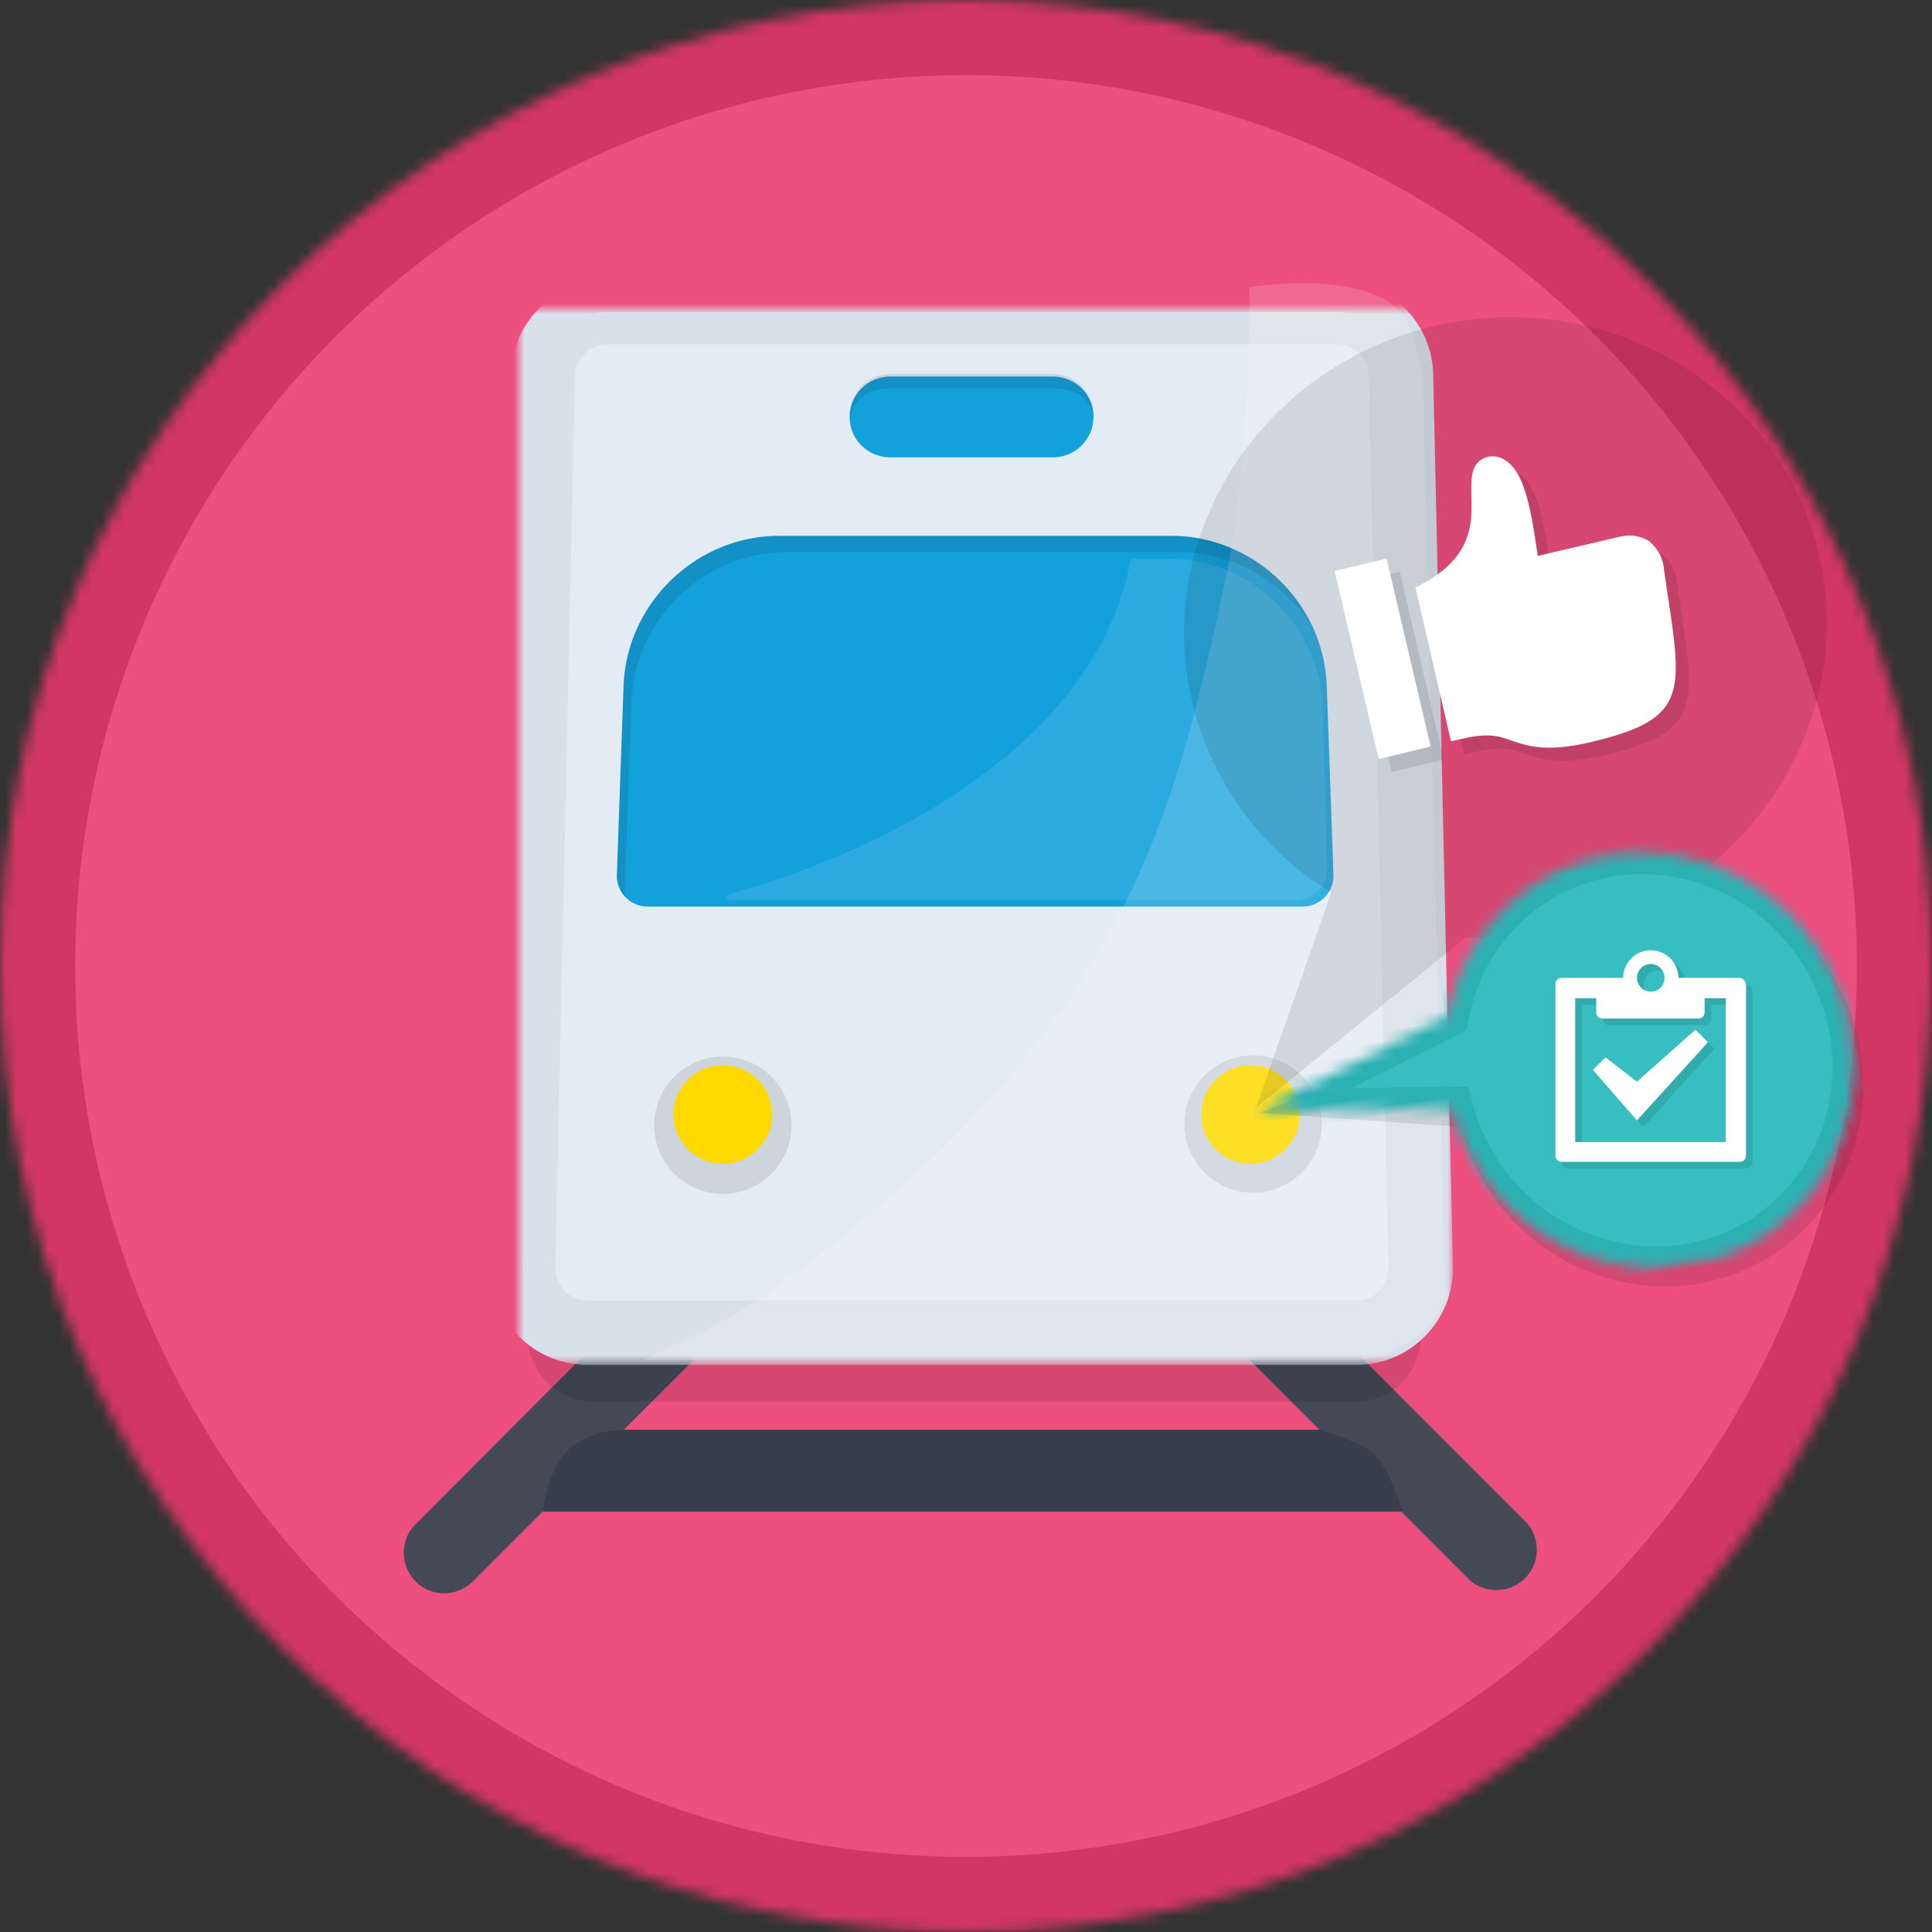 <svg xmlns="http://www.w3.org/2000/svg" width="180" height="180" viewBox="0 0 180 180" xmlns:xlink="http://www.w3.org/1999/xlink"><rect x="0" y="0" width="180" height="180" fill="#333333" stroke="none"/><defs><circle id="a" cx="90" cy="90" r="90"/><mask id="i" width="180" height="180" x="0" y="0" fill="#fff"><use xlink:href="#a"/></mask><path id="b" d="M6.367 95.388a6.01 6.01 0 0 1-6-6l1.837-83.02c0-3.307 2.694-6.062 6-6.062h67.96c3.305 0 6 2.694 6 6L84 89.388c0 3.306-2.694 6-6 6H6.367z"/><mask id="j" width="89.633" height="101.082" x="-3" y="-3"><path fill="#fff" d="M-2.633-2.694H87V98.388H-2.633z"/><use xlink:href="#b"/></mask><path id="c" d="M101.878 38.816a3.776 3.776 0 0 1-3.796 3.796H82.959c-2.081 0-3.796-1.653-3.796-3.734a3.776 3.776 0 0 1 3.796-3.796h15.123c2.081 0 3.796 1.653 3.796 3.734z"/><mask id="k" width="24.714" height="9.531" x="-1" y="-1"><path fill="#fff" d="M78.163 34.082h24.714v9.531H78.163z"/><use xlink:href="#c"/></mask><circle id="d" cx="67.347" cy="103.837" r="4.592"/><mask id="l" width="13.184" height="13.184" x="-2" y="-2"><path fill="#fff" d="M60.755 97.245h13.184v13.184H60.755z"/><use xlink:href="#d"/></mask><circle id="e" cx="116.51" cy="103.837" r="4.592"/><mask id="m" width="13.184" height="13.184" x="-2" y="-2"><path fill="#fff" d="M109.918 97.245h13.184v13.184h-13.184z"/><use xlink:href="#e"/></mask><path id="f" d="M123.611 70.465c-.274 7.733-6.771 14-14.498 14H72.587c-7.733 0-14.223-6.255-14.496-14l-.617-17.538a2.877 2.877 0 0 1 2.902-3.005h60.956a2.874 2.874 0 0 1 2.901 3.005l-.622 17.538z"/><mask id="n" width="70.763" height="38.544" x="-2" y="-2"><path fill="#fff" d="M55.472 47.922h70.763v38.544H55.472z"/><use xlink:href="#f"/></mask><path id="g" d="M109.898 64.408c-3.796-15.55 6.184-31.286 22.286-35.204 16.102-3.918 32.204 5.51 36 21 3.734 15.551-6.184 31.286-22.286 35.204-3.429.857-6.98 1.041-10.53.674L117 103.224l5.816-21.306c-6.428-3.857-11.081-10.163-12.918-17.51z"/><mask id="o" width="59.878" height="74.908" x="0" y="0" fill="#fff"><use xlink:href="#g"/></mask><path id="h" d="M28.102 2.265c9.306-4.653 20.816-.673 25.653 9 4.837 9.674 1.225 21.245-8.082 25.96-9.306 4.653-20.816.673-25.653-9-1.04-2.082-1.714-4.286-1.959-6.613L.122 19.347l18.735-6.306c1.53-4.653 4.837-8.51 9.245-10.776z"/><mask id="p" width="55.779" height="38.845" x="0" y="0" fill="#fff"><use xlink:href="#h"/></mask></defs><g fill="none" fill-rule="evenodd"><use fill="#ED4F7E" stroke="#D13664" stroke-width="14" mask="url(#i)" xlink:href="#a"/><path fill="#434955" d="M120.918 120.551c-1.469-1.47-3.857-1.408-5.326.061a3.81 3.81 0 0 0 0 5.266l7.347 7.346H58.102l7.347-7.346c1.47-1.47 1.408-3.858-.061-5.327a3.81 3.81 0 0 0-5.266 0l-21.306 21.367c-1.53 1.409-1.592 3.796-.183 5.327 1.408 1.53 3.796 1.592 5.326.184l.184-.184 6.428-6.429h79.96l6.428 6.429c1.592 1.347 3.98 1.163 5.327-.429 1.224-1.408 1.163-3.49 0-4.898l-21.368-21.367z"/><path fill="#383F4C" d="M130.662 140.816s-1.193-3.943-2.573-5.3c-1.194-1.174-5.15-2.292-5.15-2.292H58.102s-3.281-.04-5.221 1.916-2.31 5.676-2.31 5.676h80.09z"/><g transform="translate(48.367 28.776)"><path fill="#000" fill-opacity=".1" d="M6.787 101.796c-3.29 0-5.97-2.762-5.97-6.152l1.828-85.123c0-3.39 2.68-6.215 5.97-6.215h67.627c3.29 0 5.97 2.762 5.97 6.152l1.828 85.186c0 3.39-2.68 6.152-5.97 6.152H6.787z"/><use fill="#E3EBF4" xlink:href="#b"/><use stroke="#D8E1E9" stroke-width="6" mask="url(#j)" xlink:href="#b"/></g><use fill="#13A1DC" xlink:href="#c"/><use stroke="#CED8E1" stroke-width="2" mask="url(#k)" xlink:href="#c"/><circle cx="67.347" cy="104.837" r="6.398" fill="#000" opacity=".1"/><circle cx="116.745" cy="104.724" r="6.398" fill="#000" opacity=".1"/><use fill="#FFD900" xlink:href="#d"/><use stroke="#F9CF12" stroke-width="4" mask="url(#l)" xlink:href="#d"/><use fill="#FFD900" xlink:href="#e"/><use stroke="#F9CF12" stroke-width="4" mask="url(#m)" xlink:href="#e"/><path fill="#000" d="M79.162 38.633c0-2.081 1.715-3.796 3.796-3.796h15.123c2.081 0 3.796 1.715 3.796 3.796v.306c-.184-1.898-1.776-2.755-3.735-2.755H83.02c-1.96 0-3.551.857-3.735 2.755-.061-.122-.061-.245-.123-.306z" opacity=".1"/><g transform="rotate(-180 90.853 67.194)"><use fill="#13A1DC" xlink:href="#f"/><use stroke="#CED8E1" stroke-width="4" mask="url(#n)" xlink:href="#f"/></g><path fill="#FFF" fill-opacity=".1" d="M105.347 52.052h3.513c7.732 0 14.17 6.269 14.38 13.994l.401 14.837a2.903 2.903 0 0 1-2.926 2.994H68.906c-1.66 0-1.714-.362-.128-.849 0 0 32.397-8.129 36.57-30.976z"/><path fill="#000" fill-opacity=".1" d="M122.555 59.001c-2.178-5.31-7.432-9.08-13.435-9.08H72.594c-7.727 0-14.224 6.27-14.498 14.001l-.622 17.539a2.892 2.892 0 0 0 .764 2.086 3.027 3.027 0 0 1-.032-.562l.622-17.538c.274-7.733 6.771-14 14.498-14h36.526c5.411 0 10.213 3.062 12.703 7.554z"/><path fill="#FFF" d="M78.1 115.53l5.093-4.232c22.546-20.106 26.637-36.913 31.063-57.703 1.336-6.225 2.392-20.556 2.141-26.843 0 0 14.047-2.325 15.254 4.78 0 .062.891 3.016.891 3.078l2.088 84.593c.668 3.672-4.008 7.532-8.935 7.532H59.897c7.264-3.424 9.602-4.607 13.61-7.657.835-.622 3.841-2.863 4.593-3.548z" opacity=".15"/><path fill="#000" fill-opacity=".1" d="M111.122 65.633c-3.795-15.551 6.184-31.286 22.286-35.204 16.102-3.919 32.204 5.51 36 21 3.735 15.55-6.184 31.285-22.286 35.204-3.428.857-6.98 1.04-10.53.673L117 103.224l7.04-20.081c-6.428-3.857-11.08-10.163-12.918-17.51z"/><use fill="#9B5CA4" stroke="#914E9A" stroke-width="6" mask="url(#o)" xlink:href="#g"/><path d="M134.51 70.776l-4.837 1.163-4.102-17.51 4.837-1.163 4.102 17.51zm20.327-19.163c.795.673 1.346 1.592 1.408 2.633l.306 2.081c1.47 9.674 1.837 11.939-7.286 14.082-4.102.918-5.755.306-7.224-.184-1.164-.428-2.143-.735-4.531-.184l-1.102.245-3.306-14.326c5.51-2.694 5.265-6.123 5.204-8.633 0-1.47-.123-3.122 1.592-3.55.612-.123 1.224.06 1.714.428 1.653 1.163 2.265 4.47 2.878 8.816l7.591-1.775a3.635 3.635 0 0 1 2.756.367z" fill="#000" opacity=".1"/><path d="M133.286 69.551l-4.837 1.163-4.102-17.51 4.837-1.163 4.102 17.51zm20.327-19.163c.795.673 1.346 1.592 1.408 2.633l.306 2.081c1.47 9.674 1.837 11.939-7.286 14.082-4.102.918-5.755.306-7.224-.184-1.164-.428-2.143-.735-4.531-.184l-1.102.245-3.306-14.326c5.51-2.694 5.265-6.123 5.204-8.633 0-1.47-.123-3.122 1.592-3.55.612-.123 1.224.06 1.714.428 1.653 1.163 2.265 4.47 2.878 8.816l7.591-1.775a3.635 3.635 0 0 1 2.756.367z" fill="#FFF"/><g transform="rotate(-8 660.422 -775.543)"><path fill="#000" fill-opacity=".1" d="M28.714 4.102c9.306-4.653 20.817-.673 25.653 9 4.837 9.674 1.225 21.245-8.081 25.96-9.306 4.652-20.817.673-25.653-9-1.041-2.082-1.715-4.286-1.96-6.613L.29 19.554l19.18-4.676c1.531-4.654 4.837-8.51 9.245-10.776z"/><use fill="#37BEC0" stroke="#2CB1B3" stroke-width="4" mask="url(#p)" xlink:href="#h"/></g><g fill="#000" opacity=".1"><path d="M162.673 91.714h-5.693a2.587 2.587 0 0 0-2.572-2.572 2.587 2.587 0 0 0-2.571 2.572h-5.694c-.368 0-.612.245-.612.612v15.918c0 .368.244.613.612.613h16.53c.368 0 .613-.245.613-.613V92.326c-.062-.306-.306-.612-.613-.612zm-8.265-1.286c.674 0 1.286.551 1.286 1.286 0 .734-.551 1.285-1.286 1.285a1.293 1.293 0 0 1-1.286-1.285c0-.674.551-1.286 1.286-1.286zm6.98 16.592h-14.02V93.612h1.958v1.285c0 .368.245.613.613.613h8.877c.368 0 .613-.245.613-.613v-1.285h1.959v13.408z"/><path d="M153.122 104.999l-4.102-4.714 1.164-1.163 2.938 2.265 5.449-4.836 1.164 1.163z"/></g><g fill="#FFF"><path d="M162.061 91.102h-5.693a2.587 2.587 0 0 0-2.572-2.572 2.587 2.587 0 0 0-2.571 2.572h-5.694c-.368 0-.612.245-.612.612v15.918c0 .368.244.613.612.613h16.53c.368 0 .613-.245.613-.613V91.714c-.062-.306-.306-.612-.613-.612zm-8.265-1.286c.674 0 1.286.551 1.286 1.286 0 .734-.551 1.285-1.286 1.285a1.293 1.293 0 0 1-1.286-1.285c0-.674.551-1.286 1.286-1.286zm6.98 16.592h-14.02V93h1.958v1.285c0 .368.245.613.613.613h8.877c.368 0 .613-.245.613-.613V93h1.959v13.408z"/><path d="M152.51 104.387l-4.102-4.714 1.164-1.163 2.938 2.265 5.449-4.836 1.164 1.163z"/></g></g></svg>